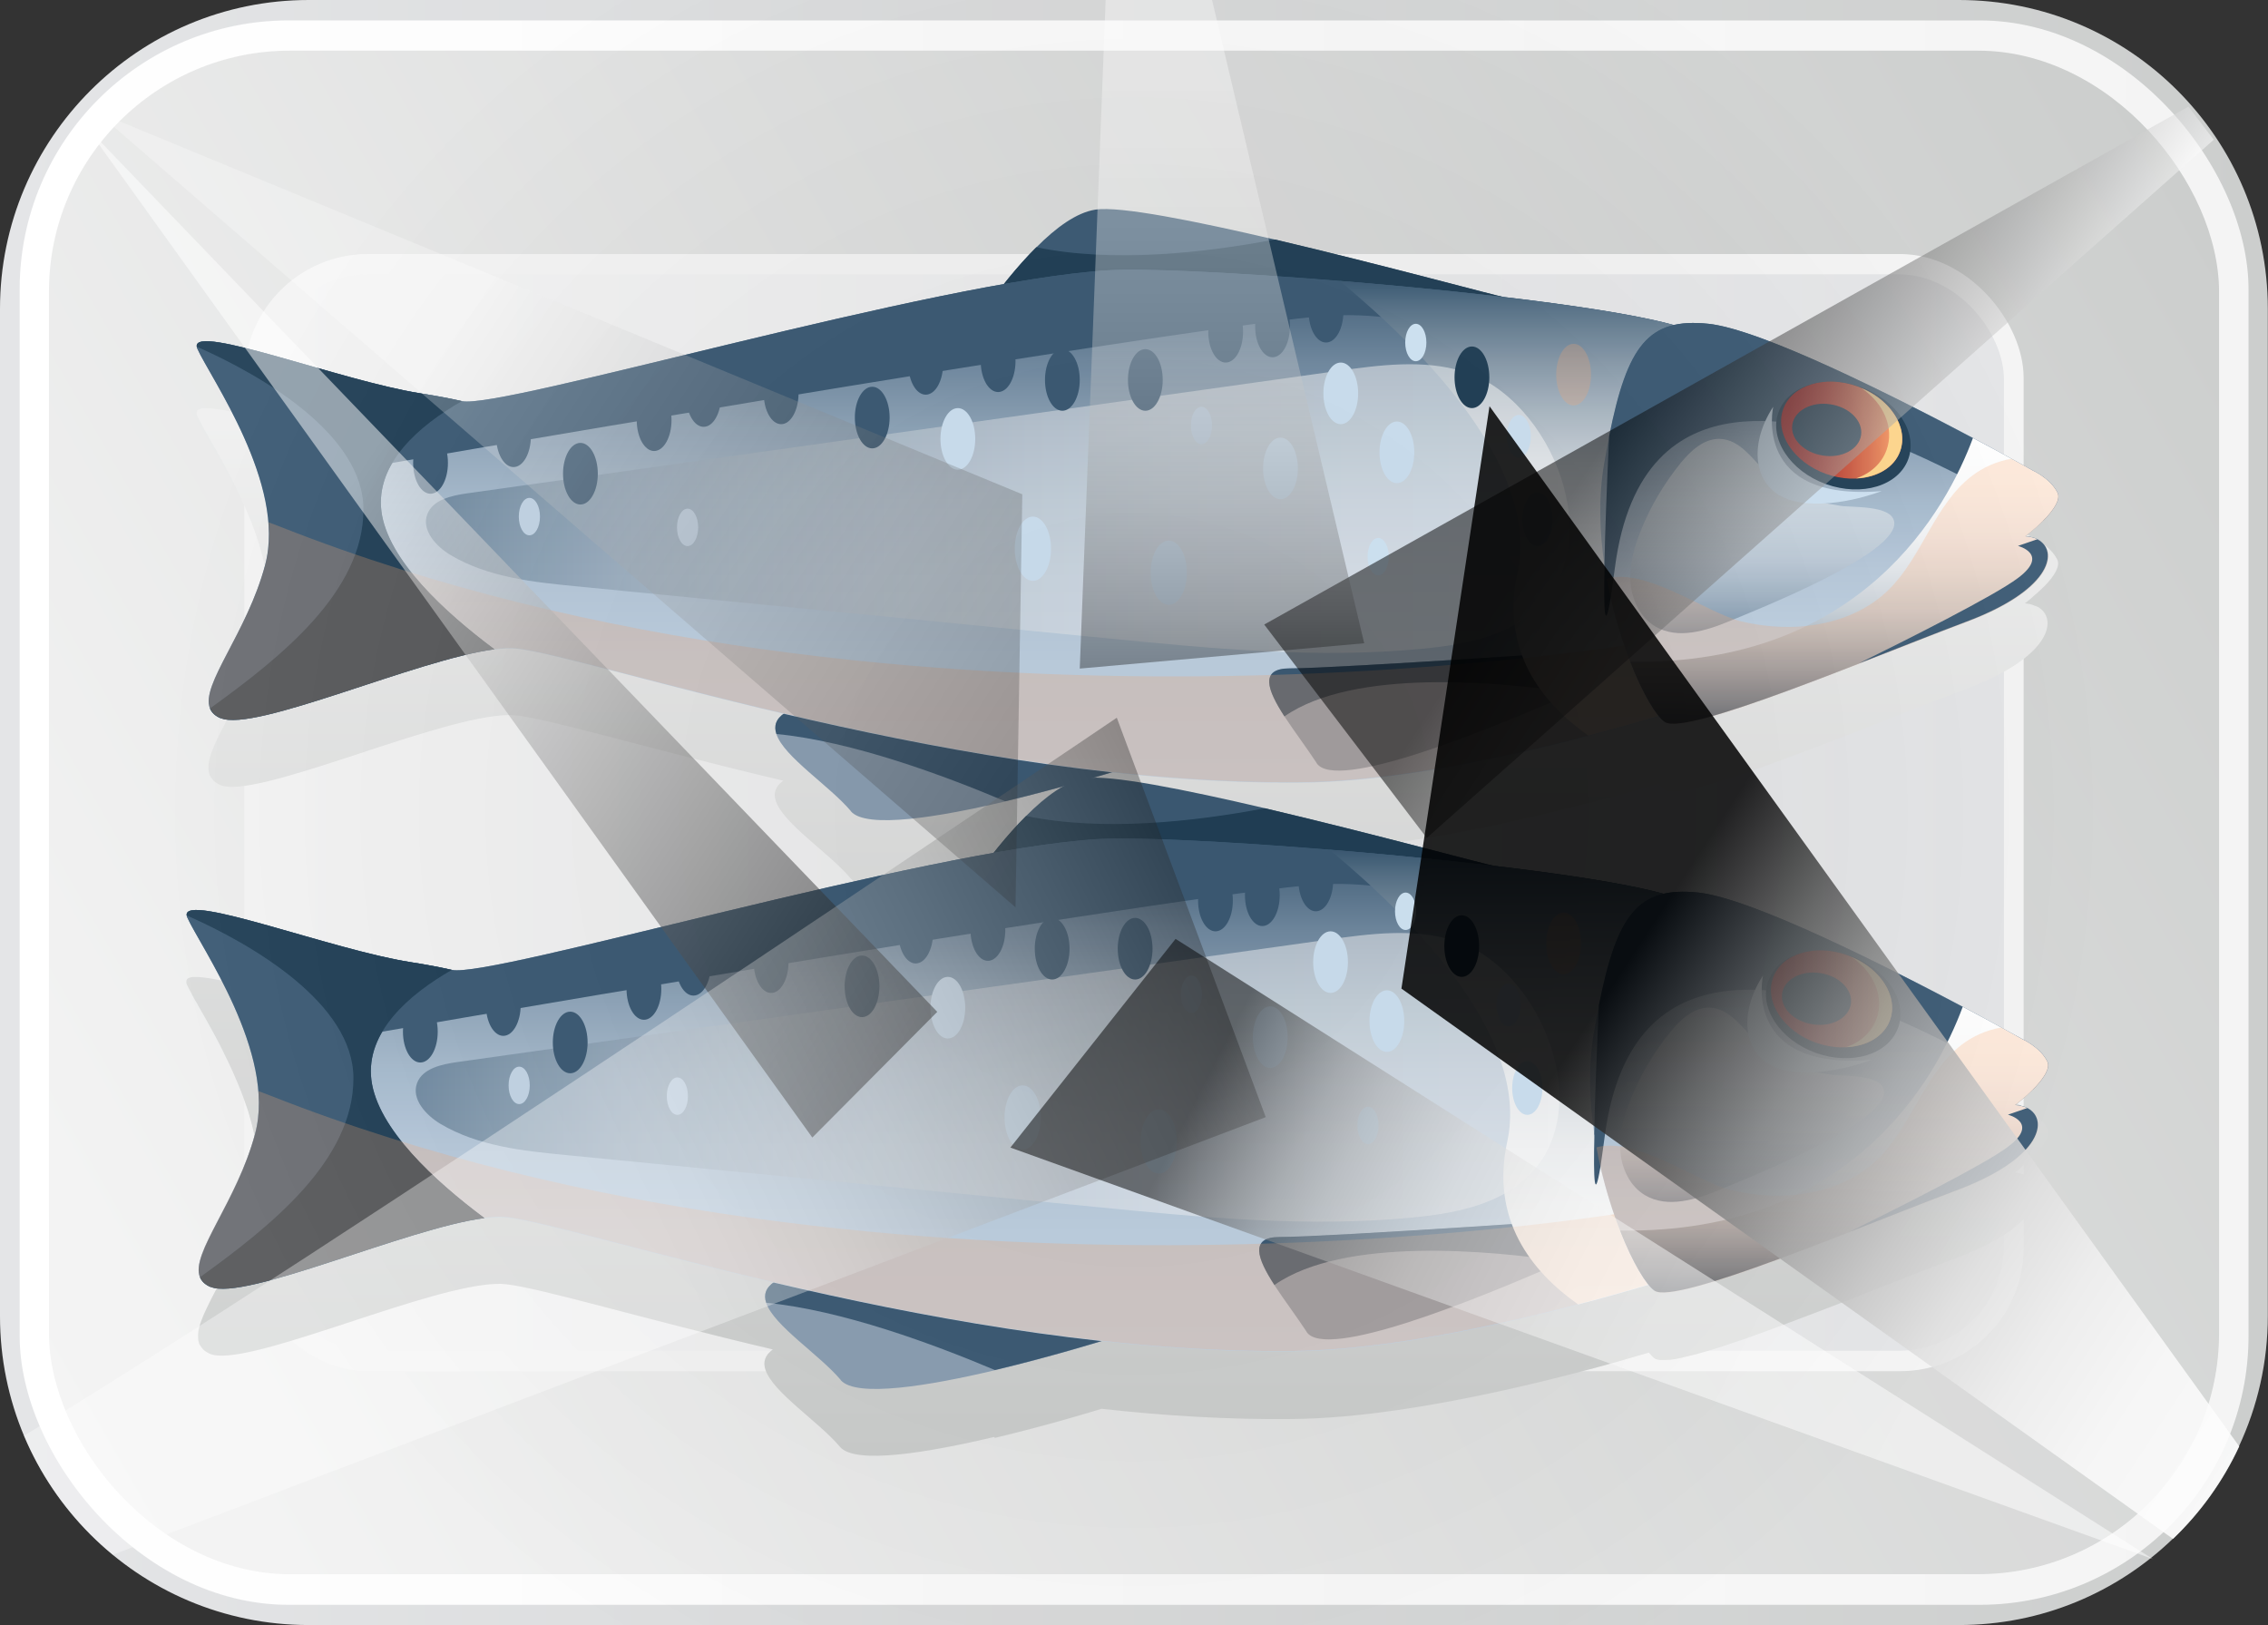 <?xml version="1.0" encoding="UTF-8"?>
<svg xmlns="http://www.w3.org/2000/svg" xmlns:xlink="http://www.w3.org/1999/xlink" viewBox="0 0 120 85.97">
  <rect x="0" y="0" width="120" height="85.97" fill="#333333" stroke="none"/>
  <defs>
    <style>
      .cls-1 {
        fill: url(#linear-gradient-15);
      }

      .cls-2 {
        fill: url(#linear-gradient-13);
      }

      .cls-3 {
        fill: #214056;
      }

      .cls-4 {
        fill: url(#linear-gradient-2);
      }

      .cls-5 {
        fill: url(#linear-gradient-19);
      }

      .cls-5, .cls-6, .cls-7, .cls-8, .cls-9, .cls-10, .cls-11 {
        opacity: .5;
      }

      .cls-5, .cls-6, .cls-7, .cls-8, .cls-12, .cls-10 {
        mix-blend-mode: lighten;
      }

      .cls-13 {
        fill: #3c5b75;
      }

      .cls-14 {
        fill: #ffd68d;
      }

      .cls-6 {
        fill: url(#linear-gradient-24);
      }

      .cls-7 {
        fill: url(#linear-gradient-11);
      }

      .cls-8 {
        fill: url(#linear-gradient-18);
      }

      .cls-15 {
        fill: url(#linear-gradient-4);
      }

      .cls-16 {
        fill: url(#linear-gradient-23);
        opacity: .85;
      }

      .cls-16, .cls-17, .cls-9, .cls-18, .cls-19, .cls-11 {
        mix-blend-mode: screen;
      }

      .cls-20 {
        fill: url(#linear-gradient-3);
      }

      .cls-17 {
        fill: url(#White_Black);
      }

      .cls-17, .cls-21 {
        opacity: .25;
      }

      .cls-9 {
        fill: url(#White_Black-2);
      }

      .cls-22 {
        isolation: isolate;
      }

      .cls-23 {
        fill: url(#linear-gradient-8);
      }

      .cls-12 {
        fill: url(#linear-gradient-21);
      }

      .cls-12, .cls-18 {
        opacity: .35;
      }

      .cls-18 {
        fill: url(#linear-gradient-22);
      }

      .cls-24 {
        fill: #d2e7f7;
      }

      .cls-21 {
        fill: #fca870;
      }

      .cls-21, .cls-25, .cls-26, .cls-27, .cls-28, .cls-29 {
        mix-blend-mode: multiply;
      }

      .cls-25 {
        fill: url(#linear-gradient-10);
      }

      .cls-10 {
        fill: url(#linear-gradient-12);
      }

      .cls-26 {
        fill: url(#linear-gradient-5);
      }

      .cls-30 {
        fill: #cee2f2;
      }

      .cls-19 {
        fill: url(#radial-gradient);
        opacity: .04;
      }

      .cls-31 {
        fill: url(#linear-gradient-9);
      }

      .cls-32 {
        fill: url(#linear-gradient-6);
      }

      .cls-27 {
        fill: url(#linear-gradient-17);
      }

      .cls-33 {
        fill: #c3d4e5;
      }

      .cls-34 {
        fill: #f4f4f4;
      }

      .cls-35 {
        fill: url(#linear-gradient-16);
      }

      .cls-36 {
        fill: #8a9eb2;
      }

      .cls-37 {
        fill: url(#linear-gradient);
      }

      .cls-28 {
        fill: url(#linear-gradient-14);
      }

      .cls-11 {
        fill: url(#linear-gradient-20);
      }

      .cls-29 {
        fill: url(#linear-gradient-7);
      }
    </style>
    <linearGradient id="linear-gradient" x1="304.64" y1="11.81" x2="304.64" y2="-108.19" gradientTransform="translate(11.81 -261.65) rotate(90)" gradientUnits="userSpaceOnUse">
      <stop offset="0" stop-color="#e3e4e6"/>
      <stop offset="1" stop-color="#cacccb"/>
    </linearGradient>
    <linearGradient id="linear-gradient-2" x1="304.64" y1="10.78" x2="304.64" y2="-107.15" gradientTransform="translate(108.18 347.62) rotate(-90)" gradientUnits="userSpaceOnUse">
      <stop offset="0" stop-color="#fff"/>
      <stop offset=".99" stop-color="#f4f4f4"/>
    </linearGradient>
    <linearGradient id="linear-gradient-3" x1="337.24" y1="8.28" x2="272.04" y2="-104.65" gradientTransform="translate(108.18 347.62) rotate(-90)" gradientUnits="userSpaceOnUse">
      <stop offset="0" stop-color="#f4f4f4"/>
      <stop offset="1" stop-color="#cacccb"/>
    </linearGradient>
    <linearGradient id="linear-gradient-4" x1="304.64" y1="-2.15" x2="304.64" y2="-94.22" gradientTransform="translate(108.18 347.62) rotate(-90)" gradientUnits="userSpaceOnUse">
      <stop offset="0" stop-color="#f4f4f4"/>
      <stop offset=".99" stop-color="#e3e4e6"/>
    </linearGradient>
    <linearGradient id="linear-gradient-5" x1="276.29" y1="-47.59" x2="338.71" y2="-47.59" gradientTransform="translate(11.81 -261.65) rotate(90)" xlink:href="#linear-gradient-3"/>
    <linearGradient id="linear-gradient-6" x1="275.92" y1="-39.02" x2="303.06" y2="-39.02" gradientTransform="translate(11.81 -261.65) rotate(90)" gradientUnits="userSpaceOnUse">
      <stop offset="0" stop-color="#3c5b75"/>
      <stop offset=".05" stop-color="#4d6a83"/>
      <stop offset=".18" stop-color="#718aa1"/>
      <stop offset=".31" stop-color="#8fa5b9"/>
      <stop offset=".45" stop-color="#a6bacd"/>
      <stop offset=".6" stop-color="#b6c8da"/>
      <stop offset=".77" stop-color="#bfd1e2"/>
      <stop offset=".99" stop-color="#c3d4e5"/>
    </linearGradient>
    <linearGradient id="linear-gradient-7" x1="276.52" y1="-69.25" x2="300.58" y2="-69.25" gradientTransform="translate(11.81 -261.65) rotate(90)" gradientUnits="userSpaceOnUse">
      <stop offset="0" stop-color="#3c5b75"/>
      <stop offset=".07" stop-color="#5e788d"/>
      <stop offset=".18" stop-color="#899bab"/>
      <stop offset=".29" stop-color="#adbac5"/>
      <stop offset=".4" stop-color="#cbd3da"/>
      <stop offset=".53" stop-color="#e2e6ea"/>
      <stop offset=".66" stop-color="#f2f4f6"/>
      <stop offset=".8" stop-color="#fbfcfc"/>
      <stop offset=".99" stop-color="#fff"/>
    </linearGradient>
    <linearGradient id="linear-gradient-8" x1="278.74" y1="-84.97" x2="299.94" y2="-84.97" xlink:href="#linear-gradient-6"/>
    <linearGradient id="linear-gradient-9" x1="284.41" y1="-82.43" x2="284.41" y2="-88.83" gradientTransform="translate(11.81 -261.65) rotate(90)" gradientUnits="userSpaceOnUse">
      <stop offset="0" stop-color="#a72527"/>
      <stop offset=".14" stop-color="#ab2b2a"/>
      <stop offset=".34" stop-color="#b73d34"/>
      <stop offset=".56" stop-color="#ca5b45"/>
      <stop offset=".81" stop-color="#e5845c"/>
      <stop offset=".99" stop-color="#fca870"/>
    </linearGradient>
    <linearGradient id="linear-gradient-10" x1="284.82" y1="-85.77" x2="299.94" y2="-85.77" gradientTransform="translate(11.81 -261.65) rotate(90)" gradientUnits="userSpaceOnUse">
      <stop offset="0" stop-color="#fff"/>
      <stop offset=".2" stop-color="#fbfcfc"/>
      <stop offset=".34" stop-color="#f2f4f6"/>
      <stop offset=".47" stop-color="#e2e6ea"/>
      <stop offset=".6" stop-color="#cbd3da"/>
      <stop offset=".71" stop-color="#adbac5"/>
      <stop offset=".82" stop-color="#899bab"/>
      <stop offset=".93" stop-color="#5e788d"/>
      <stop offset="1" stop-color="#3c5b75"/>
    </linearGradient>
    <linearGradient id="linear-gradient-11" x1="284.87" y1="-81.44" x2="295.15" y2="-81.44" xlink:href="#linear-gradient-10"/>
    <linearGradient id="linear-gradient-12" x1="288.56" y1="-10.72" x2="288.56" y2="-71.23" xlink:href="#linear-gradient-7"/>
    <linearGradient id="linear-gradient-13" x1="306.01" y1="-38.49" x2="333.14" y2="-38.49" xlink:href="#linear-gradient-6"/>
    <linearGradient id="linear-gradient-14" x1="306.61" y1="-68.72" x2="330.66" y2="-68.72" xlink:href="#linear-gradient-7"/>
    <linearGradient id="linear-gradient-15" x1="308.83" y1="-84.43" x2="330.02" y2="-84.43" xlink:href="#linear-gradient-6"/>
    <linearGradient id="linear-gradient-16" x1="314.5" y1="-81.89" x2="314.5" y2="-88.29" xlink:href="#linear-gradient-9"/>
    <linearGradient id="linear-gradient-17" x1="314.91" y1="-85.23" x2="330.02" y2="-85.23" xlink:href="#linear-gradient-10"/>
    <linearGradient id="linear-gradient-18" x1="314.96" y1="-80.9" x2="325.24" y2="-80.9" xlink:href="#linear-gradient-10"/>
    <linearGradient id="linear-gradient-19" x1="318.65" y1="-10.19" x2="318.65" y2="-70.69" xlink:href="#linear-gradient-7"/>
    <radialGradient id="radial-gradient" cx="304.64" cy="-48.19" fx="304.64" fy="-48.19" r="52.19" gradientTransform="translate(11.81 -261.65) rotate(90)" gradientUnits="userSpaceOnUse">
      <stop offset="0" stop-color="#000"/>
      <stop offset=".17" stop-color="#030303"/>
      <stop offset=".3" stop-color="#0c0c0c"/>
      <stop offset=".42" stop-color="#1d1d1d"/>
      <stop offset=".53" stop-color="#343434"/>
      <stop offset=".64" stop-color="#515151"/>
      <stop offset=".74" stop-color="#767676"/>
      <stop offset=".84" stop-color="#a2a2a2"/>
      <stop offset=".93" stop-color="#d3d3d3"/>
      <stop offset="1" stop-color="#fff"/>
    </radialGradient>
    <linearGradient id="White_Black" data-name="White, Black" x1="279.22" y1="-12.31" x2="301.97" y2="-47.05" gradientTransform="translate(11.81 -261.65) rotate(90)" gradientUnits="userSpaceOnUse">
      <stop offset="0" stop-color="#fff"/>
      <stop offset="1" stop-color="#000"/>
    </linearGradient>
    <linearGradient id="White_Black-2" data-name="White, Black" x1="290.41" y1="-4.8" x2="313" y2="-39.31" xlink:href="#White_Black"/>
    <linearGradient id="linear-gradient-20" x1="281.24" y1="-75.59" x2="291.23" y2="-90.84" gradientTransform="translate(11.81 -261.65) rotate(90)" gradientUnits="userSpaceOnUse">
      <stop offset="0" stop-color="#000"/>
      <stop offset="1" stop-color="#fff"/>
    </linearGradient>
    <linearGradient id="linear-gradient-21" x1="308.26" y1="-55.24" x2="324.6" y2="-21.27" gradientTransform="translate(11.81 -261.65) rotate(90)" gradientUnits="userSpaceOnUse">
      <stop offset="0" stop-color="#000"/>
      <stop offset=".09" stop-color="#202020"/>
      <stop offset=".28" stop-color="#636363"/>
      <stop offset=".46" stop-color="#9a9a9a"/>
      <stop offset=".63" stop-color="#c6c6c6"/>
      <stop offset=".78" stop-color="#e5e5e5"/>
      <stop offset=".91" stop-color="#f8f8f8"/>
      <stop offset="1" stop-color="#fff"/>
    </linearGradient>
    <linearGradient id="linear-gradient-22" x1="261.65" y1="-52.84" x2="297.03" y2="-52.84" gradientTransform="translate(11.81 -261.65) rotate(90)" gradientUnits="userSpaceOnUse">
      <stop offset="0" stop-color="#fff"/>
      <stop offset=".19" stop-color="#fcfcfc"/>
      <stop offset=".33" stop-color="#f3f3f3"/>
      <stop offset=".44" stop-color="#e3e3e3"/>
      <stop offset=".55" stop-color="#cdcdcd"/>
      <stop offset=".65" stop-color="#b1b1b1"/>
      <stop offset=".74" stop-color="#8e8e8e"/>
      <stop offset=".83" stop-color="#656565"/>
      <stop offset=".92" stop-color="#363636"/>
      <stop offset="1" stop-color="#020202"/>
      <stop offset="1" stop-color="#000"/>
    </linearGradient>
    <linearGradient id="linear-gradient-23" x1="308" y1="-77.27" x2="330.66" y2="-111.89" gradientTransform="translate(11.81 -261.65) rotate(90)" gradientUnits="userSpaceOnUse">
      <stop offset="0" stop-color="#000"/>
      <stop offset=".06" stop-color="#1f1f1f"/>
      <stop offset=".16" stop-color="#535353"/>
      <stop offset=".26" stop-color="#818181"/>
      <stop offset=".37" stop-color="#a8a8a8"/>
      <stop offset=".48" stop-color="#c7c7c7"/>
      <stop offset=".59" stop-color="#e0e0e0"/>
      <stop offset=".71" stop-color="#f1f1f1"/>
      <stop offset=".84" stop-color="#fbfbfb"/>
      <stop offset="1" stop-color="#fff"/>
    </linearGradient>
    <linearGradient id="linear-gradient-24" x1="319.67" y1="-51.53" x2="338.27" y2="-87.75" gradientTransform="translate(11.81 -261.65) rotate(90)" gradientUnits="userSpaceOnUse">
      <stop offset="0" stop-color="#000"/>
      <stop offset=".05" stop-color="#303030"/>
      <stop offset=".1" stop-color="#5b5b5b"/>
      <stop offset=".15" stop-color="#828282"/>
      <stop offset=".21" stop-color="#a4a4a4"/>
      <stop offset=".28" stop-color="silver"/>
      <stop offset=".35" stop-color="#d7d7d7"/>
      <stop offset=".44" stop-color="#e9e9e9"/>
      <stop offset=".54" stop-color="#f5f5f5"/>
      <stop offset=".67" stop-color="#fcfcfc"/>
      <stop offset="1" stop-color="#fff"/>
    </linearGradient>
  </defs>
  <g class="cls-22">
    <g id="Layer_2" data-name="Layer 2">
      <g id="Layer_1-2" data-name="Layer 1">
        <g>
          <g>
            <path class="cls-37" d="M103.66,85.97H16.34c-9.03,0-16.34-7.32-16.34-16.34V16.34C0,7.32,7.32,0,16.34,0h87.31c9.03,0,16.34,7.32,16.34,16.34v53.28c0,2.47-.55,4.8-1.53,6.9-.86,1.85-2.05,3.5-3.5,4.89-2.94,2.83-6.92,4.56-11.32,4.56Z"/>
            <rect class="cls-4" x="1.03" y="1.07" width="117.93" height="83.82" rx="14.23" ry="14.23" transform="translate(120 85.97) rotate(180)"/>
            <rect class="cls-20" x="2.59" y="2.69" width="114.82" height="80.6" rx="12.75" ry="12.75" transform="translate(120 85.97) rotate(180)"/>
            <rect class="cls-34" x="12.93" y="13.43" width="94.14" height="59.1" rx="6.54" ry="6.54" transform="translate(120 85.97) rotate(180)"/>
            <rect class="cls-15" x="13.97" y="14.51" width="92.07" height="56.95" rx="5.56" ry="5.56" transform="translate(120 85.97) rotate(180)"/>
          </g>
          <path class="cls-26" d="M52.64,76.07c2.72-.65,5.17-1.39,5.64-1.54,3.35.37,6.76.58,10.1.54,3.43-.03,7.4-.69,10.93-1.46,1.51-.33,2.93-.68,4.2-1.01,1.51-.39,2.78-.76,3.73-1.04.12.14.22.25.31.31.06.04.16.06.28.08.03,0,.06,0,.09,0,.11,0,.24,0,.38-.01.02,0,.04,0,.06,0,.17-.02.37-.05.58-.1.05-.01.11-.02.16-.04.18-.04.38-.09.58-.14.05-.01.1-.02.15-.04.25-.07.52-.15.8-.23.06-.02.13-.04.19-.06.24-.07.48-.15.73-.24.08-.03.16-.05.24-.08.31-.1.63-.21.96-.33.06-.02.12-.04.18-.07.29-.1.58-.21.88-.32.09-.03.18-.07.27-.1.75-.28,1.53-.57,2.31-.87.48-.18.91-.35,1.35-.52.69-.27,1.37-.54,2.03-.8,1.34-.53,2.63-1.03,3.72-1.44,4.39-1.64,4.87-3.61,3.89-4.29-.04-.03-.09-.06-.13-.07-.03-.02-.08-.03-.11-.04-.05-.02-.09-.04-.15-.06-.12-.04-.24-.06-.38-.07,0,0,.03-.03.09-.07.02-.01.04-.03.06-.05.05-.04.11-.09.18-.15.03-.03.07-.06.1-.09.07-.06.14-.13.23-.2.04-.04.08-.08.13-.12.06-.06.12-.11.18-.17.04-.04.08-.08.12-.12.44-.46.8-1,.62-1.35-.38-.75-1.33-1.18-1.33-1.18,0,0-1.27-.71-3.14-1.71-.32-.17-.67-.35-1.02-.54-.21-.11-.42-.22-.64-.33-2.99-1.55-6.75-3.39-9.55-4.41-.56-.21-1.07-.37-1.53-.5-.03,0-.06-.02-.09-.02-.18-.05-.35-.09-.52-.13-.05,0-.09-.02-.14-.03-.19-.04-.36-.07-.52-.08-.7-.07-1.3-.05-1.82.07-.05-.01-.1-.03-.15-.04-.08-.02-.16-.04-.24-.06-.15-.04-.31-.08-.48-.12-.09-.02-.18-.04-.27-.06-.18-.04-.37-.08-.57-.12-.09-.02-.18-.04-.27-.05-.25-.05-.51-.1-.78-.15-.05,0-.09-.02-.14-.03-1.72-.3-3.82-.59-6.09-.86-.21,0-6.37-1.69-12.11-3.04-3.82-.89-7.46-1.63-9.07-1.61.48-.14.81-.24.96-.29,3.35.37,6.76.58,10.1.54,3.43-.03,7.4-.69,10.93-1.46,1.51-.33,2.93-.68,4.2-1.01,1.51-.39,2.78-.76,3.73-1.04.12.14.22.25.31.31.06.04.16.06.28.08.03,0,.06,0,.09,0,.11,0,.24,0,.38-.01.02,0,.04,0,.06,0,.17-.02.37-.05.58-.1.05-.01.11-.02.16-.04.18-.04.38-.09.58-.14.05-.01.1-.02.15-.04.25-.07.52-.15.8-.23.06-.02.13-.04.19-.06.24-.07.48-.15.73-.24.08-.03.16-.05.24-.08.31-.1.63-.21.96-.33.06-.02.12-.04.18-.07.29-.1.58-.21.88-.32.09-.03.18-.07.27-.1.75-.28,1.53-.57,2.31-.87.48-.18.91-.35,1.35-.52.69-.27,1.37-.54,2.03-.8,1.34-.53,2.63-1.03,3.72-1.44,4.39-1.64,4.87-3.61,3.89-4.29-.04-.03-.09-.06-.13-.07-.03-.02-.08-.03-.11-.04-.05-.02-.09-.04-.15-.06-.12-.04-.24-.06-.38-.07,0,0,.03-.03.09-.07.02-.01.04-.03.06-.05.05-.04.11-.09.18-.15.03-.03.07-.06.1-.09.07-.06.14-.13.23-.2.04-.04.08-.08.13-.12.06-.06.12-.11.18-.17.04-.04.08-.08.12-.12.44-.46.8-1,.62-1.35-.38-.75-1.33-1.18-1.33-1.18,0,0-1.27-.71-3.14-1.71-.32-.17-.67-.35-1.02-.54-.21-.11-.42-.22-.64-.33-2.99-1.55-6.75-3.39-9.55-4.41-.56-.21-1.07-.37-1.53-.5-.03,0-.06-.02-.09-.02-.18-.05-.35-.09-.52-.13-.05,0-.09-.02-.14-.03-.19-.04-.36-.07-.52-.08-.7-.07-1.3-.05-1.82.07-.05-.01-.1-.03-.15-.04-.08-.02-.16-.04-.24-.06-.15-.04-.31-.08-.48-.12-.09-.02-.18-.04-.27-.06-.18-.04-.37-.08-.57-.12-.09-.02-.18-.04-.27-.05-.25-.05-.51-.1-.78-.15-.05,0-.09-.02-.14-.03-1.72-.3-3.82-.59-6.09-.86-.21,0-6.37-1.69-12.11-3.04-4.22-.99-8.23-1.78-9.51-1.59-1,.16-2.1.97-3.12,1.99-.61.61-1.2,1.29-1.72,1.95-10.66,1.89-26.93,6.57-28.67,6.19-.57-.12-1.27-.27-2.19-.41-.29-.05-.61-.11-.94-.18-.14-.03-.29-.06-.43-.09-.15-.03-.3-.07-.45-.1-1.93-.46-4.18-1.14-6.07-1.66-.1-.03-.2-.06-.3-.08-.14-.04-.28-.08-.42-.11-.15-.04-.3-.08-.45-.12-.1-.03-.2-.05-.3-.07-.18-.04-.34-.08-.51-.12-.06-.01-.12-.03-.18-.04-.21-.05-.41-.08-.59-.11-.21-.03-.38-.05-.53-.06-.15,0-.26,0-.36,0-.03,0-.04.01-.07.02-.06.01-.12.03-.16.06-.02.01-.03.03-.04.05-.02.03-.03.07-.03.11,0,.07,0,.1.02.14.05.12.13.27.22.43.02.04.04.08.06.12.08.16.18.33.29.51.01.02.03.05.04.08.12.21.25.43.39.68.14.25.28.51.43.78.03.05.05.1.08.15.13.25.27.5.4.77.02.05.05.1.07.15.32.63.62,1.31.9,2.01.02.04.03.09.05.13.11.3.22.61.32.91.02.07.04.14.06.21.1.34.19.68.26,1.02,0,.03.01.05.02.08.07.36.12.71.15,1.07,0,.08,0,.16.01.24.02.26.02.52,0,.78,0,.11,0,.22-.02.33-.03.33-.08.66-.16.98-.07.25-.14.5-.22.74-.02.06-.04.12-.07.19-.06.18-.13.36-.19.54-.03.07-.05.13-.08.2-.07.17-.14.34-.21.51-.02.05-.05.11-.07.16-.08.19-.17.37-.25.55-.01.03-.03.06-.04.09-.35.73-.71,1.4-1.02,2-.04.08-.09.17-.13.25-.04.07-.07.14-.1.2-.05.11-.1.21-.15.31-.02.05-.05.1-.07.15-.05.11-.1.22-.14.33-.01.03-.03.07-.04.1-.11.28-.18.54-.19.77,0,.12,0,.22.01.31,0,.03.01.05.02.07.01.04.02.09.03.13,0,.02.02.03.03.04.03.06.07.12.12.18.03.03.05.06.08.09.09.08.2.15.33.21,1.78.76,10.4-3.12,14.48-3.64.46-.06.87-.08,1.2-.04,1.9.22,7.19,1.82,14.11,3.45-.43.31-.53.68-.39,1.08.41,1.21,2.82,2.74,3.94,4.07.8.96,4.7.3,8.16-.52,1.12-.27,2.19-.55,3.1-.8-.66.37-1.33.93-1.98,1.57-.61.61-1.2,1.29-1.72,1.95-10.66,1.89-26.93,6.57-28.67,6.19-.57-.12-1.27-.27-2.19-.41-.29-.05-.61-.11-.94-.18-.14-.03-.29-.06-.43-.09-.15-.03-.3-.07-.45-.1-1.93-.46-4.18-1.14-6.07-1.66-.1-.03-.2-.06-.3-.08-.14-.04-.28-.08-.42-.11-.15-.04-.3-.08-.45-.12-.1-.03-.2-.05-.3-.07-.18-.04-.34-.08-.51-.12-.06-.01-.12-.03-.18-.04-.21-.05-.41-.08-.59-.11-.21-.03-.38-.05-.53-.06-.15,0-.26,0-.36,0-.03,0-.04.01-.07.02-.06.01-.12.03-.16.06-.02.01-.03.03-.04.05-.02.03-.03.07-.03.11,0,.07,0,.1.02.14.05.12.13.27.22.43.02.04.04.08.06.12.08.16.18.33.29.51.01.02.03.05.04.08.12.21.25.43.39.68.14.25.28.51.43.78.03.05.05.1.08.15.13.25.27.5.4.77.02.05.05.1.07.15.32.63.62,1.31.9,2.01.02.04.03.09.05.13.11.3.22.61.32.91.02.07.04.14.06.21.1.34.19.68.26,1.02,0,.03.01.05.02.08.07.36.12.71.15,1.07,0,.08,0,.16.01.24.02.26.02.52,0,.78,0,.11,0,.22-.02.33-.03.33-.08.66-.16.98-.07.25-.14.5-.22.74-.02.06-.04.12-.07.19-.06.18-.13.36-.19.54-.03.07-.05.13-.08.2-.07.17-.14.34-.21.51-.02.05-.05.11-.07.16-.08.19-.17.37-.25.55-.01.03-.03.06-.04.09-.35.73-.71,1.4-1.02,2-.04.08-.09.17-.13.25-.04.07-.07.14-.1.2-.05.11-.1.21-.15.31-.02.05-.05.1-.07.15-.05.11-.1.22-.14.33-.01.03-.03.07-.04.1-.11.28-.18.54-.19.77,0,.12,0,.22.01.31,0,.03.01.05.02.07.01.04.02.09.03.13,0,.02.02.03.03.04.03.06.07.12.12.18.03.03.05.06.08.09.09.08.2.15.33.21,1.78.76,10.4-3.12,14.48-3.64.46-.06.87-.08,1.2-.04,1.9.22,7.19,1.82,14.11,3.45-.43.31-.53.68-.39,1.08.41,1.21,2.82,2.74,3.94,4.07.8.96,4.7.3,8.16-.52Z"/>
          <g>
            <g>
              <path class="cls-36" d="M45.02,42.91c-1.12-1.33-3.54-2.87-3.94-4.07-.14-.42-.04-.8.45-1.12,1.89-1.22,15.39.76,15.39.76l1.98,2.36s-2.7.84-5.72,1.56c-3.46.82-7.35,1.47-8.16.52Z"/>
              <path class="cls-13" d="M53.18,42.39c-3.24-1.37-8.09-3.17-12.1-3.56-.14-.42-.04-.8.45-1.12,1.89-1.22,15.39.76,15.39.76l1.98,2.36s-2.7.84-5.72,1.56Z"/>
              <path class="cls-13" d="M50.97,18.08s1.78-2.93,3.87-5c1.02-1.03,2.12-1.84,3.12-1.99,1.28-.2,5.29.6,9.51,1.59,5.75,1.35,11.9,3.04,12.12,3.04l-28.61,2.36Z"/>
              <path class="cls-3" d="M54.84,13.08c4,.83,8.83.31,12.62-.41,5.75,1.35,11.9,3.04,12.12,3.04l-28.61,2.36s1.78-2.93,3.87-5Z"/>
              <path class="cls-32" d="M26.16,34.35c-4.08.53-12.7,4.41-14.48,3.64-1.98-.85,1.22-3.87,2.36-8.12.19-.72.24-1.47.17-2.24-.06-.78-.23-1.56-.47-2.33-.92-3.03-2.84-5.85-3.29-6.85-.56-1.28,5.29.84,9.67,1.92.77.19,1.5.34,2.14.44.91.14,1.61.28,2.19.41,2.09.45,25.01-6.36,34.17-6.92,1.92-.12,6.85.12,12.26.57,7.67.62,16.29,1.65,18.62,2.65.86.37,1.34,1.5,1.58,3.05.67,4.39-.66,12.13-1.28,15.33-.18.91-.29,1.45-.29,1.45,0,0-2.23.74-5.46,1.58-1.27.33-2.69.69-4.2,1.01-3.53.78-7.5,1.43-10.93,1.46-17.85.19-37.49-6.61-41.56-7.08-.33-.04-.73-.02-1.2.04Z"/>
              <path class="cls-36" d="M69.66,40.36c-.52-.79-1.18-1.67-1.7-2.46-.9-1.39-1.34-2.54.28-2.54,2.55,0,17.66-1.04,17.66-1.04l.57.85s-1.33.63-3.24,1.48c-4.6,2.03-12.57,5.25-13.57,3.72Z"/>
              <path class="cls-13" d="M11.68,38c-.29-.12-.48-.3-.57-.52-.51-1.25,1.96-3.98,2.92-7.6,1.13-4.25-2.92-9.92-3.59-11.43-.02-.04-.03-.07-.03-.11-.19-1.23,7.7,1.82,11.84,2.47.91.14,1.61.28,2.19.41-2.29,1.31-4.57,3.3-4.26,5.82.32,2.57,3.35,5.35,5.98,7.31-4.08.53-12.7,4.41-14.48,3.64Z"/>
              <path class="cls-13" d="M67.96,37.9c-.9-1.39-1.34-2.54.28-2.54,2.55,0,17.66-1.04,17.66-1.04l.57.85s-1.33.63-3.24,1.48c-3.82-.57-11.58-1.32-15.27,1.25Z"/>
              <path class="cls-13" d="M24.44,21.22c2.09.45,25.01-6.36,34.17-6.92,4.63-.29,26.91,1.51,30.88,3.21.86.37,1.34,1.5,1.58,3.05l-4.41,3.18s-7.18-7.93-17-6.99c-9.82.95-51.18,8.13-51.18,8.13l1.64-4.5c.77.19,1.5.34,2.14.44.91.14,1.61.28,2.19.41Z"/>
              <path class="cls-29" d="M84.04,38.92c-2.48-1.75-4.65-4.5-3.75-8.62,1.2-5.52-4.95-11.75-9.41-15.44,7.67.62,16.29,1.65,18.62,2.65.86.37,1.34,1.5,1.58,3.05.86,5.63-1.58,16.78-1.58,16.78,0,0-2.23.74-5.46,1.58Z"/>
              <path class="cls-3" d="M11.68,38c-.29-.12-.48-.3-.57-.52,3.8-2.74,8.12-6.19,8.12-10.53,0-3.95-5.34-7.08-8.82-8.61-.19-1.23,7.7,1.82,11.84,2.47.91.14,1.61.28,2.19.41-2.29,1.31-4.57,3.3-4.26,5.82.32,2.57,3.35,5.35,5.98,7.31-4.08.53-12.7,4.41-14.48,3.64Z"/>
              <path class="cls-21" d="M26.16,34.35c-4.08.53-12.7,4.41-14.48,3.64-1.98-.85,1.22-3.87,2.36-8.12.19-.72.24-1.47.17-2.24.23.09.45.17.68.26,33.06,13.03,72.91,6.05,73.47,5.85l1.43,2.14c-.18.91-.29,1.45-.29,1.45,0,0-2.23.74-5.46,1.58-1.27.33-2.69.69-4.2,1.01-3.53.78-7.5,1.43-10.93,1.46-17.85.19-37.49-6.61-41.56-7.08-.33-.04-.73-.02-1.2.04Z"/>
              <path class="cls-23" d="M88.08,38.19c-.43-.29-1.16-1.48-1.82-3.18-.39-.98-.75-2.13-1.04-3.37-.08-.34-.15-.68-.21-1.03-.04-.22-.08-.44-.11-.66-.27-1.78-.33-3.66-.02-5.45.09-.5.18-.98.27-1.43.96-4.81,2.08-6.27,5.25-5.94,2.79.29,9.86,3.85,14,6.04.8.42,1.49.8,2.02,1.09.71.39,1.12.62,1.12.62,0,0,.95.42,1.33,1.18.18.35-.19.88-.62,1.35-.05.05-.09.09-.12.12-.46.47-.96.84-.96.84.31.02.57.1.77.24.99.67.5,2.65-3.89,4.29-5.29,1.98-14.83,6.05-15.96,5.29Z"/>
              <path class="cls-13" d="M100.97,29.88c.35-.41,6.78-2.33,7.26-2.48-.49.53-1.08.96-1.08.96.31.02.57.1.77.24-2.56.57-7.22,1.58-6.96,1.27Z"/>
              <path class="cls-13" d="M84.89,29.94c.03-1.8.13-4.3.25-6.87.96-4.81,2.08-6.27,5.25-5.94,4.06.43,17.14,7.75,17.14,7.75,0,0,.95.42,1.33,1.18.18.35-.19.88-.62,1.35-.05.05-.09.09-.12.12-1.95-1.1-7.76-4.29-9.55-4.45-2.17-.19-11.71-4.06-13.13,6.99-.09.66-.16,1.17-.22,1.56-.31,1.88-.38.76-.32-1.69Z"/>
              <path class="cls-3" d="M96.61,25.61c-1.89-.68-3.02-2.39-2.51-3.8.51-1.42,2.46-2.01,4.36-1.33s3.02,2.39,2.51,3.8c-.51,1.42-2.46,2.01-4.36,1.33Z"/>
              <path class="cls-31" d="M96.61,25.07c-1.71-.62-2.72-2.15-2.26-3.43s2.22-1.81,3.93-1.2c1.71.62,2.72,2.15,2.26,3.43-.46,1.28-2.22,1.81-3.93,1.2Z"/>
              <path class="cls-14" d="M99.82,23.8c-.26.73-.86,1.25-1.61,1.51,1.09-.05,2.01-.57,2.32-1.44.44-1.22-.46-2.67-2.03-3.33,1.16.78,1.74,2.1,1.32,3.26Z"/>
              <path class="cls-3" d="M96.45,24.1c-1-.15-1.73-.88-1.62-1.63.11-.75,1.02-1.24,2.02-1.08,1,.15,1.73.88,1.62,1.63-.11.75-1.02,1.24-2.02,1.08Z"/>
              <path class="cls-25" d="M88.08,38.19c-.43-.29-1.16-1.48-1.82-3.18,12.27.18,16.74-8.1,18.13-11.84,1.88.99,3.14,1.71,3.14,1.71,0,0,.95.42,1.33,1.18.18.35-.19.88-.62,1.35-.05.05-.09.09-.12.12-.46.47-.96.84-.96.84.31.02.57.1.77.24.99.67.5,2.65-3.89,4.29-5.29,1.98-14.83,6.05-15.96,5.29Z"/>
              <path class="cls-7" d="M93.4,24.95c-.71-.72-1.37-1.69-2.38-1.73-.85-.04-1.56.62-2.09,1.27-.89,1.09-1.61,2.31-2.13,3.62-.34.86-.6,1.78-.53,2.7.07.92.51,1.86,1.31,2.33,1.18.7,2.68.24,3.95-.29,1.29-.54,9-3.57,8.69-5.26-.16-.88-2.22-.73-2.84-.83-1.51-.22-2.88-.69-3.98-1.81Z"/>
              <path class="cls-10" d="M77.44,19.66c-2.13-.66-4.43-.35-6.64-.04-4.87.68-9.73,1.37-14.6,2.05-10.5,1.48-20.99,2.95-31.49,4.43-.83.12-1.81.34-2.1,1.1-.32.84.45,1.7,1.24,2.17,1.97,1.17,4.36,1.43,6.67,1.65,9.32.91,18.65,1.83,27.97,2.74,5.58.55,11.21,1.1,16.79.56,2.09-.2,4.29-.61,5.87-1.96,4.11-3.52.93-11.28-3.7-12.71Z"/>
              <path class="cls-21" d="M88.08,38.19c-.43-.29-1.16-1.48-1.82-3.18-.39-.98-.75-2.13-1.04-3.37-.08-.34-.15-.68-.21-1.03,2.09-.59,5.29,1.81,7.11,2.26,2.7.66,5.84.27,7.82-1.68,1.77-1.75,2.41-4.48,4.38-6,.61-.47,1.34-.79,2.1-.92.71.39,1.12.62,1.12.62,0,0,.95.42,1.33,1.18.18.35-.19.88-.62,1.35-.05.05-.09.09-.12.12-.46.47-.96.84-.96.84.24.01.46.07.64.17.05.02.09.05.13.07.99.67.5,2.65-3.89,4.29-1.63.61-3.65,1.42-5.72,2.22-4.67,1.82-9.46,3.6-10.24,3.08Z"/>
              <path class="cls-13" d="M67.33,18.9c-.51,0-.92-.73-.92-1.63s.41-1.63.92-1.63.92.73.92,1.63-.41,1.63-.92,1.63Z"/>
              <path class="cls-13" d="M64.85,19.18c-.51,0-.92-.73-.92-1.63s.41-1.63.92-1.63.92.73.92,1.63-.41,1.63-.92,1.63Z"/>
              <path class="cls-13" d="M60.6,21.73c-.51,0-.92-.73-.92-1.63s.41-1.63.92-1.63.92.73.92,1.63-.41,1.63-.92,1.63Z"/>
              <path class="cls-13" d="M52.81,20.74c-.51,0-.92-.73-.92-1.63s.41-1.63.92-1.63.92.73.92,1.63-.41,1.63-.92,1.63Z"/>
              <ellipse class="cls-13" cx="46.15" cy="22.09" rx=".92" ry="1.63"/>
              <path class="cls-13" d="M41.33,22.44c-.51,0-.92-.73-.92-1.63s.41-1.63.92-1.63.92.73.92,1.63-.41,1.63-.92,1.63Z"/>
              <ellipse class="cls-13" cx="34.61" cy="22.23" rx=".92" ry="1.63"/>
              <ellipse class="cls-13" cx="48.98" cy="19.25" rx=".92" ry="1.63"/>
              <ellipse class="cls-13" cx="56.21" cy="20.1" rx=".92" ry="1.63"/>
              <path class="cls-3" d="M77.88,21.59c-.51,0-.92-.73-.92-1.63s.41-1.63.92-1.63.92.73.92,1.63-.41,1.63-.92,1.63Z"/>
              <ellipse class="cls-13" cx="27.17" cy="23.08" rx=".92" ry="1.63"/>
              <path class="cls-13" d="M22.78,26.12c-.51,0-.92-.73-.92-1.63s.41-1.63.92-1.63.92.73.92,1.63-.41,1.63-.92,1.63Z"/>
              <path class="cls-13" d="M30.71,26.69c-.51,0-.92-.73-.92-1.63s.41-1.63.92-1.63.92.73.92,1.63-.41,1.63-.92,1.63Z"/>
              <path class="cls-33" d="M36.38,28.89c-.31,0-.56-.44-.56-.99s.25-.99.56-.99.56.44.56.99-.25.99-.56.99Z"/>
              <path class="cls-33" d="M28.01,28.32c-.31,0-.56-.44-.56-.99s.25-.99.56-.99.56.44.56.99-.25.99-.56.99Z"/>
              <path class="cls-33" d="M63.57,23.5c-.31,0-.56-.44-.56-.99s.25-.99.56-.99.56.44.56.99-.25.99-.56.99Z"/>
              <path class="cls-24" d="M72.92,30.44c-.31,0-.56-.44-.56-.99s.25-.99.56-.99.56.44.56.99-.25.99-.56.99Z"/>
              <path class="cls-24" d="M74.91,19.11c-.31,0-.56-.44-.56-.99s.25-.99.56-.99.56.44.56.99-.25.99-.56.99Z"/>
              <path class="cls-30" d="M50.68,24.85c-.51,0-.92-.73-.92-1.63s.41-1.63.92-1.63.92.73.92,1.63-.41,1.63-.92,1.63Z"/>
              <path class="cls-30" d="M54.65,30.73c-.53,0-.96-.76-.96-1.7s.43-1.7.96-1.7.96.76.96,1.7-.43,1.7-.96,1.7Z"/>
              <path class="cls-30" d="M61.84,32c-.53,0-.96-.76-.96-1.7s.43-1.7.96-1.7.96.76.96,1.7-.43,1.7-.96,1.7Z"/>
              <path class="cls-30" d="M70.94,22.44c-.51,0-.92-.73-.92-1.63s.41-1.63.92-1.63.92.73.92,1.63-.41,1.63-.92,1.63Z"/>
              <path class="cls-30" d="M73.91,25.56c-.51,0-.92-.73-.92-1.63s.41-1.63.92-1.63.92.73.92,1.63-.41,1.63-.92,1.63Z"/>
              <path class="cls-30" d="M67.75,26.41c-.51,0-.92-.73-.92-1.63s.41-1.63.92-1.63.92.73.92,1.63-.41,1.63-.92,1.63Z"/>
              <path class="cls-30" d="M80.36,24.21c-.35,0-.64-.51-.64-1.13s.29-1.13.64-1.13.64.51.64,1.13-.29,1.13-.64,1.13Z"/>
              <ellipse class="cls-30" cx="81.35" cy="27.47" rx=".8" ry="1.42"/>
              <path class="cls-13" d="M37.23,22.58c-.51,0-.92-.73-.92-1.63s.41-1.63.92-1.63.92.73.92,1.63-.41,1.63-.92,1.63Z"/>
              <path class="cls-21" d="M83.26,21.45c-.51,0-.92-.73-.92-1.63s.41-1.63.92-1.63.92.73.92,1.63-.41,1.63-.92,1.63Z"/>
              <path class="cls-13" d="M70.16,18.12c-.51,0-.92-.73-.92-1.63s.41-1.63.92-1.63.92.73.92,1.63-.41,1.63-.92,1.63Z"/>
              <path class="cls-30" d="M93.82,21.52s-1.13,5.03,5.74,4.46c0,0-2.69,1.06-4.75.5-2.05-.57-2.34-2.9-.99-4.96Z"/>
              <path class="cls-13" d="M98.32,35.11c2.44-1.2,7.21-3.59,8.45-4.53,1.7-1.27,0-1.7,0-1.7l1.02-.35s.09.05.13.07c.99.67.5,2.65-3.89,4.29-1.63.61-3.65,1.42-5.72,2.22Z"/>
            </g>
            <g>
              <path class="cls-36" d="M44.48,73c-1.12-1.33-3.54-2.87-3.94-4.07-.14-.42-.04-.8.45-1.12,1.89-1.22,15.39.76,15.39.76l1.98,2.36s-2.7.84-5.72,1.56c-3.46.82-7.35,1.47-8.16.52Z"/>
              <path class="cls-13" d="M52.64,72.48c-3.24-1.37-8.09-3.17-12.1-3.56-.14-.42-.04-.8.45-1.12,1.89-1.22,15.39.76,15.39.76l1.98,2.36s-2.7.84-5.72,1.56Z"/>
              <path class="cls-13" d="M50.43,48.16s1.78-2.93,3.87-5c1.02-1.03,2.12-1.84,3.12-1.99,1.28-.2,5.29.6,9.51,1.59,5.75,1.35,11.9,3.04,12.12,3.04l-28.61,2.36Z"/>
              <path class="cls-3" d="M54.3,43.17c4,.83,8.83.31,12.62-.41,5.75,1.35,11.9,3.04,12.12,3.04l-28.61,2.36s1.78-2.93,3.87-5Z"/>
              <path class="cls-2" d="M25.62,64.44c-4.08.53-12.7,4.41-14.48,3.64-1.98-.85,1.22-3.87,2.36-8.12.19-.72.24-1.47.17-2.24-.06-.78-.23-1.56-.47-2.33-.92-3.03-2.84-5.85-3.29-6.85-.56-1.28,5.29.84,9.67,1.92.77.19,1.5.34,2.14.44.91.14,1.61.28,2.19.41,2.09.45,25.01-6.36,34.17-6.92,1.92-.12,6.85.12,12.26.57,7.67.62,16.29,1.65,18.62,2.65.86.37,1.34,1.5,1.58,3.05.67,4.39-.66,12.13-1.28,15.33-.18.91-.29,1.45-.29,1.45,0,0-2.23.74-5.46,1.58-1.27.33-2.69.69-4.2,1.01-3.53.78-7.5,1.43-10.93,1.46-17.85.19-37.49-6.61-41.56-7.08-.33-.04-.73-.02-1.2.04Z"/>
              <path class="cls-36" d="M69.13,70.45c-.52-.79-1.18-1.67-1.7-2.46-.9-1.39-1.34-2.54.28-2.54,2.55,0,17.66-1.04,17.66-1.04l.57.85s-1.33.63-3.24,1.48c-4.6,2.03-12.57,5.25-13.57,3.72Z"/>
              <path class="cls-13" d="M11.15,68.09c-.29-.12-.48-.3-.57-.52-.51-1.25,1.96-3.98,2.92-7.6,1.13-4.25-2.92-9.92-3.59-11.43-.02-.04-.03-.07-.03-.11-.19-1.23,7.7,1.82,11.84,2.47.91.14,1.61.28,2.19.41-2.29,1.31-4.57,3.3-4.26,5.82.32,2.57,3.35,5.35,5.98,7.31-4.08.53-12.7,4.41-14.48,3.64Z"/>
              <path class="cls-13" d="M67.43,67.98c-.9-1.39-1.34-2.54.28-2.54,2.55,0,17.66-1.04,17.66-1.04l.57.85s-1.33.63-3.24,1.48c-3.82-.57-11.58-1.32-15.27,1.25Z"/>
              <path class="cls-13" d="M23.91,51.31c2.09.45,25.01-6.36,34.17-6.92,4.63-.29,26.91,1.51,30.88,3.21.86.37,1.34,1.5,1.58,3.05l-4.41,3.18s-7.18-7.93-17-6.99c-9.82.95-51.18,8.13-51.18,8.13l1.64-4.5c.77.19,1.5.34,2.14.44.91.14,1.61.28,2.19.41Z"/>
              <path class="cls-28" d="M83.5,69.01c-2.48-1.75-4.65-4.5-3.75-8.62,1.2-5.52-4.95-11.75-9.41-15.44,7.67.62,16.29,1.65,18.62,2.65.86.37,1.34,1.5,1.58,3.05.86,5.63-1.58,16.78-1.58,16.78,0,0-2.23.74-5.46,1.58Z"/>
              <path class="cls-3" d="M11.15,68.09c-.29-.12-.48-.3-.57-.52,3.8-2.74,8.12-6.19,8.12-10.53,0-3.95-5.34-7.08-8.82-8.61-.19-1.23,7.7,1.82,11.84,2.47.91.14,1.61.28,2.19.41-2.29,1.31-4.57,3.3-4.26,5.82.32,2.57,3.35,5.35,5.98,7.31-4.08.53-12.7,4.41-14.48,3.64Z"/>
              <path class="cls-21" d="M25.62,64.44c-4.08.53-12.7,4.41-14.48,3.64-1.98-.85,1.22-3.87,2.36-8.12.19-.72.24-1.47.17-2.24.23.09.45.17.68.26,33.06,13.03,72.91,6.05,73.47,5.85l1.43,2.14c-.18.91-.29,1.45-.29,1.45,0,0-2.23.74-5.46,1.58-1.27.33-2.69.69-4.2,1.01-3.53.78-7.5,1.43-10.93,1.46-17.85.19-37.49-6.61-41.56-7.08-.33-.04-.73-.02-1.2.04Z"/>
              <path class="cls-1" d="M87.54,68.28c-.43-.29-1.16-1.48-1.82-3.18-.39-.98-.75-2.13-1.04-3.37-.08-.34-.15-.68-.21-1.03-.04-.22-.08-.44-.11-.66-.27-1.78-.33-3.66-.02-5.45.09-.5.18-.98.27-1.43.96-4.81,2.08-6.27,5.25-5.94,2.79.29,9.86,3.85,14,6.04.8.42,1.49.8,2.02,1.09.71.39,1.12.62,1.12.62,0,0,.95.42,1.33,1.18.18.35-.19.88-.62,1.35-.05.05-.09.09-.12.12-.46.47-.96.84-.96.84.31.02.57.1.77.24.99.67.5,2.65-3.89,4.29-5.29,1.98-14.83,6.05-15.96,5.29Z"/>
              <path class="cls-13" d="M100.43,59.97c.35-.41,6.78-2.33,7.26-2.48-.49.53-1.08.96-1.08.96.31.02.57.1.77.24-2.56.57-7.22,1.58-6.96,1.27Z"/>
              <path class="cls-13" d="M84.35,60.03c.03-1.8.13-4.3.25-6.87.96-4.81,2.08-6.27,5.25-5.94,4.06.43,17.14,7.75,17.14,7.75,0,0,.95.42,1.33,1.18.18.35-.19.88-.62,1.35-.05.05-.09.09-.12.12-1.95-1.1-7.76-4.29-9.55-4.45-2.17-.19-11.71-4.06-13.13,6.99-.09.66-.16,1.17-.22,1.56-.31,1.88-.38.76-.32-1.69Z"/>
              <path class="cls-3" d="M96.07,55.7c-1.89-.68-3.02-2.39-2.51-3.8.51-1.42,2.46-2.01,4.36-1.33s3.02,2.39,2.51,3.8c-.51,1.42-2.46,2.01-4.36,1.33Z"/>
              <path class="cls-35" d="M96.07,55.16c-1.71-.62-2.72-2.15-2.26-3.43s2.22-1.81,3.93-1.2c1.71.62,2.72,2.15,2.26,3.43-.46,1.28-2.22,1.81-3.93,1.2Z"/>
              <path class="cls-14" d="M99.29,53.89c-.26.73-.86,1.25-1.61,1.51,1.09-.05,2.01-.57,2.32-1.44.44-1.22-.46-2.67-2.03-3.33,1.16.78,1.74,2.1,1.32,3.26Z"/>
              <path class="cls-3" d="M95.91,54.19c-1-.15-1.73-.88-1.62-1.63.11-.75,1.02-1.24,2.02-1.08,1,.15,1.73.88,1.62,1.63-.11.75-1.02,1.24-2.02,1.08Z"/>
              <path class="cls-27" d="M87.54,68.28c-.43-.29-1.16-1.48-1.82-3.18,12.27.18,16.74-8.1,18.13-11.84,1.88.99,3.14,1.71,3.14,1.71,0,0,.95.42,1.33,1.18.18.35-.19.88-.62,1.35-.05.05-.09.09-.12.12-.46.47-.96.84-.96.84.31.02.57.1.77.24.99.67.5,2.65-3.89,4.29-5.29,1.98-14.83,6.05-15.96,5.29Z"/>
              <path class="cls-8" d="M92.86,55.04c-.71-.72-1.37-1.69-2.38-1.73-.85-.04-1.56.62-2.09,1.27-.89,1.09-1.61,2.31-2.13,3.62-.34.86-.6,1.78-.53,2.7.07.92.51,1.86,1.31,2.33,1.18.7,2.68.24,3.95-.29,1.29-.54,9-3.57,8.69-5.26-.16-.88-2.22-.73-2.84-.83-1.51-.22-2.88-.69-3.98-1.81Z"/>
              <path class="cls-5" d="M76.9,49.75c-2.13-.66-4.43-.35-6.64-.04-4.87.68-9.73,1.37-14.6,2.05-10.5,1.48-20.99,2.95-31.49,4.43-.83.12-1.81.34-2.1,1.1-.32.84.45,1.7,1.24,2.17,1.97,1.17,4.36,1.43,6.67,1.65,9.32.91,18.65,1.83,27.97,2.74,5.58.55,11.21,1.1,16.79.56,2.09-.2,4.29-.61,5.87-1.96,4.11-3.52.93-11.28-3.7-12.71Z"/>
              <path class="cls-21" d="M87.54,68.28c-.43-.29-1.16-1.48-1.82-3.18-.39-.98-.75-2.13-1.04-3.37-.08-.34-.15-.68-.21-1.03,2.09-.59,5.29,1.81,7.11,2.26,2.7.66,5.84.27,7.82-1.68,1.77-1.75,2.41-4.48,4.38-6,.61-.47,1.34-.79,2.1-.92.71.39,1.12.62,1.12.62,0,0,.95.42,1.33,1.18.18.35-.19.88-.62,1.35-.05.05-.09.09-.12.12-.46.47-.96.84-.96.84.24.01.46.07.64.17.05.02.09.05.13.07.99.67.5,2.65-3.89,4.29-1.63.61-3.65,1.42-5.72,2.22-4.67,1.82-9.46,3.6-10.24,3.08Z"/>
              <path class="cls-13" d="M66.79,48.99c-.51,0-.92-.73-.92-1.63s.41-1.63.92-1.63.92.73.92,1.63-.41,1.63-.92,1.63Z"/>
              <path class="cls-13" d="M64.31,49.27c-.51,0-.92-.73-.92-1.63s.41-1.63.92-1.63.92.73.92,1.63-.41,1.63-.92,1.63Z"/>
              <path class="cls-13" d="M60.06,51.82c-.51,0-.92-.73-.92-1.63s.41-1.63.92-1.63.92.73.92,1.63-.41,1.63-.92,1.63Z"/>
              <path class="cls-13" d="M52.27,50.83c-.51,0-.92-.73-.92-1.63s.41-1.63.92-1.63.92.73.92,1.63-.41,1.63-.92,1.63Z"/>
              <ellipse class="cls-13" cx="45.61" cy="52.18" rx=".92" ry="1.63"/>
              <path class="cls-13" d="M40.8,52.53c-.51,0-.92-.73-.92-1.63s.41-1.63.92-1.63.92.73.92,1.63-.41,1.63-.92,1.63Z"/>
              <ellipse class="cls-13" cx="34.07" cy="52.32" rx=".92" ry="1.63"/>
              <ellipse class="cls-13" cx="48.45" cy="49.34" rx=".92" ry="1.63"/>
              <ellipse class="cls-13" cx="55.67" cy="50.19" rx=".92" ry="1.63"/>
              <path class="cls-3" d="M77.34,51.68c-.51,0-.92-.73-.92-1.63s.41-1.63.92-1.63.92.73.92,1.63-.41,1.63-.92,1.63Z"/>
              <ellipse class="cls-13" cx="26.63" cy="53.17" rx=".92" ry="1.63"/>
              <path class="cls-13" d="M22.24,56.21c-.51,0-.92-.73-.92-1.63s.41-1.63.92-1.63.92.73.92,1.63-.41,1.63-.92,1.63Z"/>
              <path class="cls-13" d="M30.17,56.78c-.51,0-.92-.73-.92-1.63s.41-1.63.92-1.63.92.73.92,1.63-.41,1.63-.92,1.63Z"/>
              <path class="cls-33" d="M35.84,58.98c-.31,0-.56-.44-.56-.99s.25-.99.56-.99.56.44.56.99-.25.99-.56.99Z"/>
              <path class="cls-33" d="M27.47,58.41c-.31,0-.56-.44-.56-.99s.25-.99.56-.99.56.44.56.99-.25.99-.56.99Z"/>
              <path class="cls-33" d="M63.04,53.59c-.31,0-.56-.44-.56-.99s.25-.99.56-.99.56.44.56.99-.25.99-.56.99Z"/>
              <path class="cls-24" d="M72.38,60.53c-.31,0-.56-.44-.56-.99s.25-.99.56-.99.56.44.56.99-.25.99-.56.99Z"/>
              <path class="cls-24" d="M74.37,49.2c-.31,0-.56-.44-.56-.99s.25-.99.56-.99.56.44.56.99-.25.99-.56.99Z"/>
              <path class="cls-30" d="M50.15,54.94c-.51,0-.92-.73-.92-1.63s.41-1.63.92-1.63.92.73.92,1.63-.41,1.63-.92,1.63Z"/>
              <path class="cls-30" d="M54.11,60.82c-.53,0-.96-.76-.96-1.7s.43-1.7.96-1.7.96.76.96,1.7-.43,1.7-.96,1.7Z"/>
              <path class="cls-30" d="M61.31,62.09c-.53,0-.96-.76-.96-1.7s.43-1.7.96-1.7.96.76.96,1.7-.43,1.7-.96,1.7Z"/>
              <path class="cls-30" d="M70.4,52.53c-.51,0-.92-.73-.92-1.63s.41-1.63.92-1.63.92.73.92,1.63-.41,1.63-.92,1.63Z"/>
              <path class="cls-30" d="M73.38,55.65c-.51,0-.92-.73-.92-1.63s.41-1.63.92-1.63.92.73.92,1.63-.41,1.63-.92,1.63Z"/>
              <path class="cls-30" d="M67.21,56.5c-.51,0-.92-.73-.92-1.63s.41-1.63.92-1.63.92.73.92,1.63-.41,1.63-.92,1.63Z"/>
              <path class="cls-30" d="M79.82,54.3c-.35,0-.64-.51-.64-1.13s.29-1.13.64-1.13.64.51.64,1.13-.29,1.13-.64,1.13Z"/>
              <ellipse class="cls-30" cx="80.81" cy="57.56" rx=".8" ry="1.42"/>
              <path class="cls-13" d="M36.69,52.67c-.51,0-.92-.73-.92-1.63s.41-1.63.92-1.63.92.73.92,1.63-.41,1.63-.92,1.63Z"/>
              <path class="cls-21" d="M82.73,51.54c-.51,0-.92-.73-.92-1.63s.41-1.63.92-1.63.92.73.92,1.63-.41,1.63-.92,1.63Z"/>
              <path class="cls-13" d="M69.62,48.21c-.51,0-.92-.73-.92-1.63s.41-1.63.92-1.63.92.73.92,1.63-.41,1.63-.92,1.63Z"/>
              <path class="cls-30" d="M93.28,51.61s-1.13,5.03,5.74,4.46c0,0-2.69,1.06-4.75.5s-2.34-2.9-.99-4.96Z"/>
              <path class="cls-13" d="M97.79,65.2c2.44-1.2,7.21-3.59,8.45-4.53,1.7-1.27,0-1.7,0-1.7l1.02-.35s.09.05.13.07c.99.67.5,2.65-3.89,4.29-1.63.61-3.65,1.42-5.72,2.22Z"/>
            </g>
          </g>
          <g>
            <path class="cls-19" d="M103.66,85.97H16.34c-3.94,0-7.55-1.4-10.37-3.72-2.04-1.68-3.66-3.83-4.7-6.3-.83-1.95-1.28-4.08-1.28-6.33V16.34C0,7.32,7.32,0,16.34,0h87.31c9.03,0,16.34,7.32,16.34,16.34v53.28c0,2.47-.55,4.8-1.53,6.9-.86,1.85-2.05,3.5-3.5,4.89-2.94,2.83-6.92,4.56-11.32,4.56Z"/>
            <g>
              <polygon class="cls-17" points="5.1 5.91 54.09 26.15 53.73 48 5.1 5.91"/>
              <polygon class="cls-9" points="4.57 6.72 49.59 53.53 42.98 60.18 4.57 6.72"/>
              <polygon class="cls-11" points="115.79 5.64 66.89 33.04 75.49 44.33 117.13 7.39 115.79 5.64"/>
              <path class="cls-12" d="M5.97,82.25c-2.04-1.68-3.66-3.83-4.7-6.3,14-8.34,57.82-37.98,57.82-37.98l7.88,21.13L5.97,82.25Z"/>
              <polygon class="cls-18" points="72.18 34.03 57.13 35.37 58.5 0 64.13 0 72.18 34.03"/>
              <path class="cls-16" d="M114.97,81.41l-40.82-29.11,4.66-30.81,39.67,55.03c-.86,1.85-2.05,3.5-3.5,4.89Z"/>
              <polygon class="cls-6" points="113.91 82.48 53.46 60.71 62.2 49.67 113.91 82.48"/>
            </g>
          </g>
        </g>
      </g>
    </g>
  </g>
</svg>